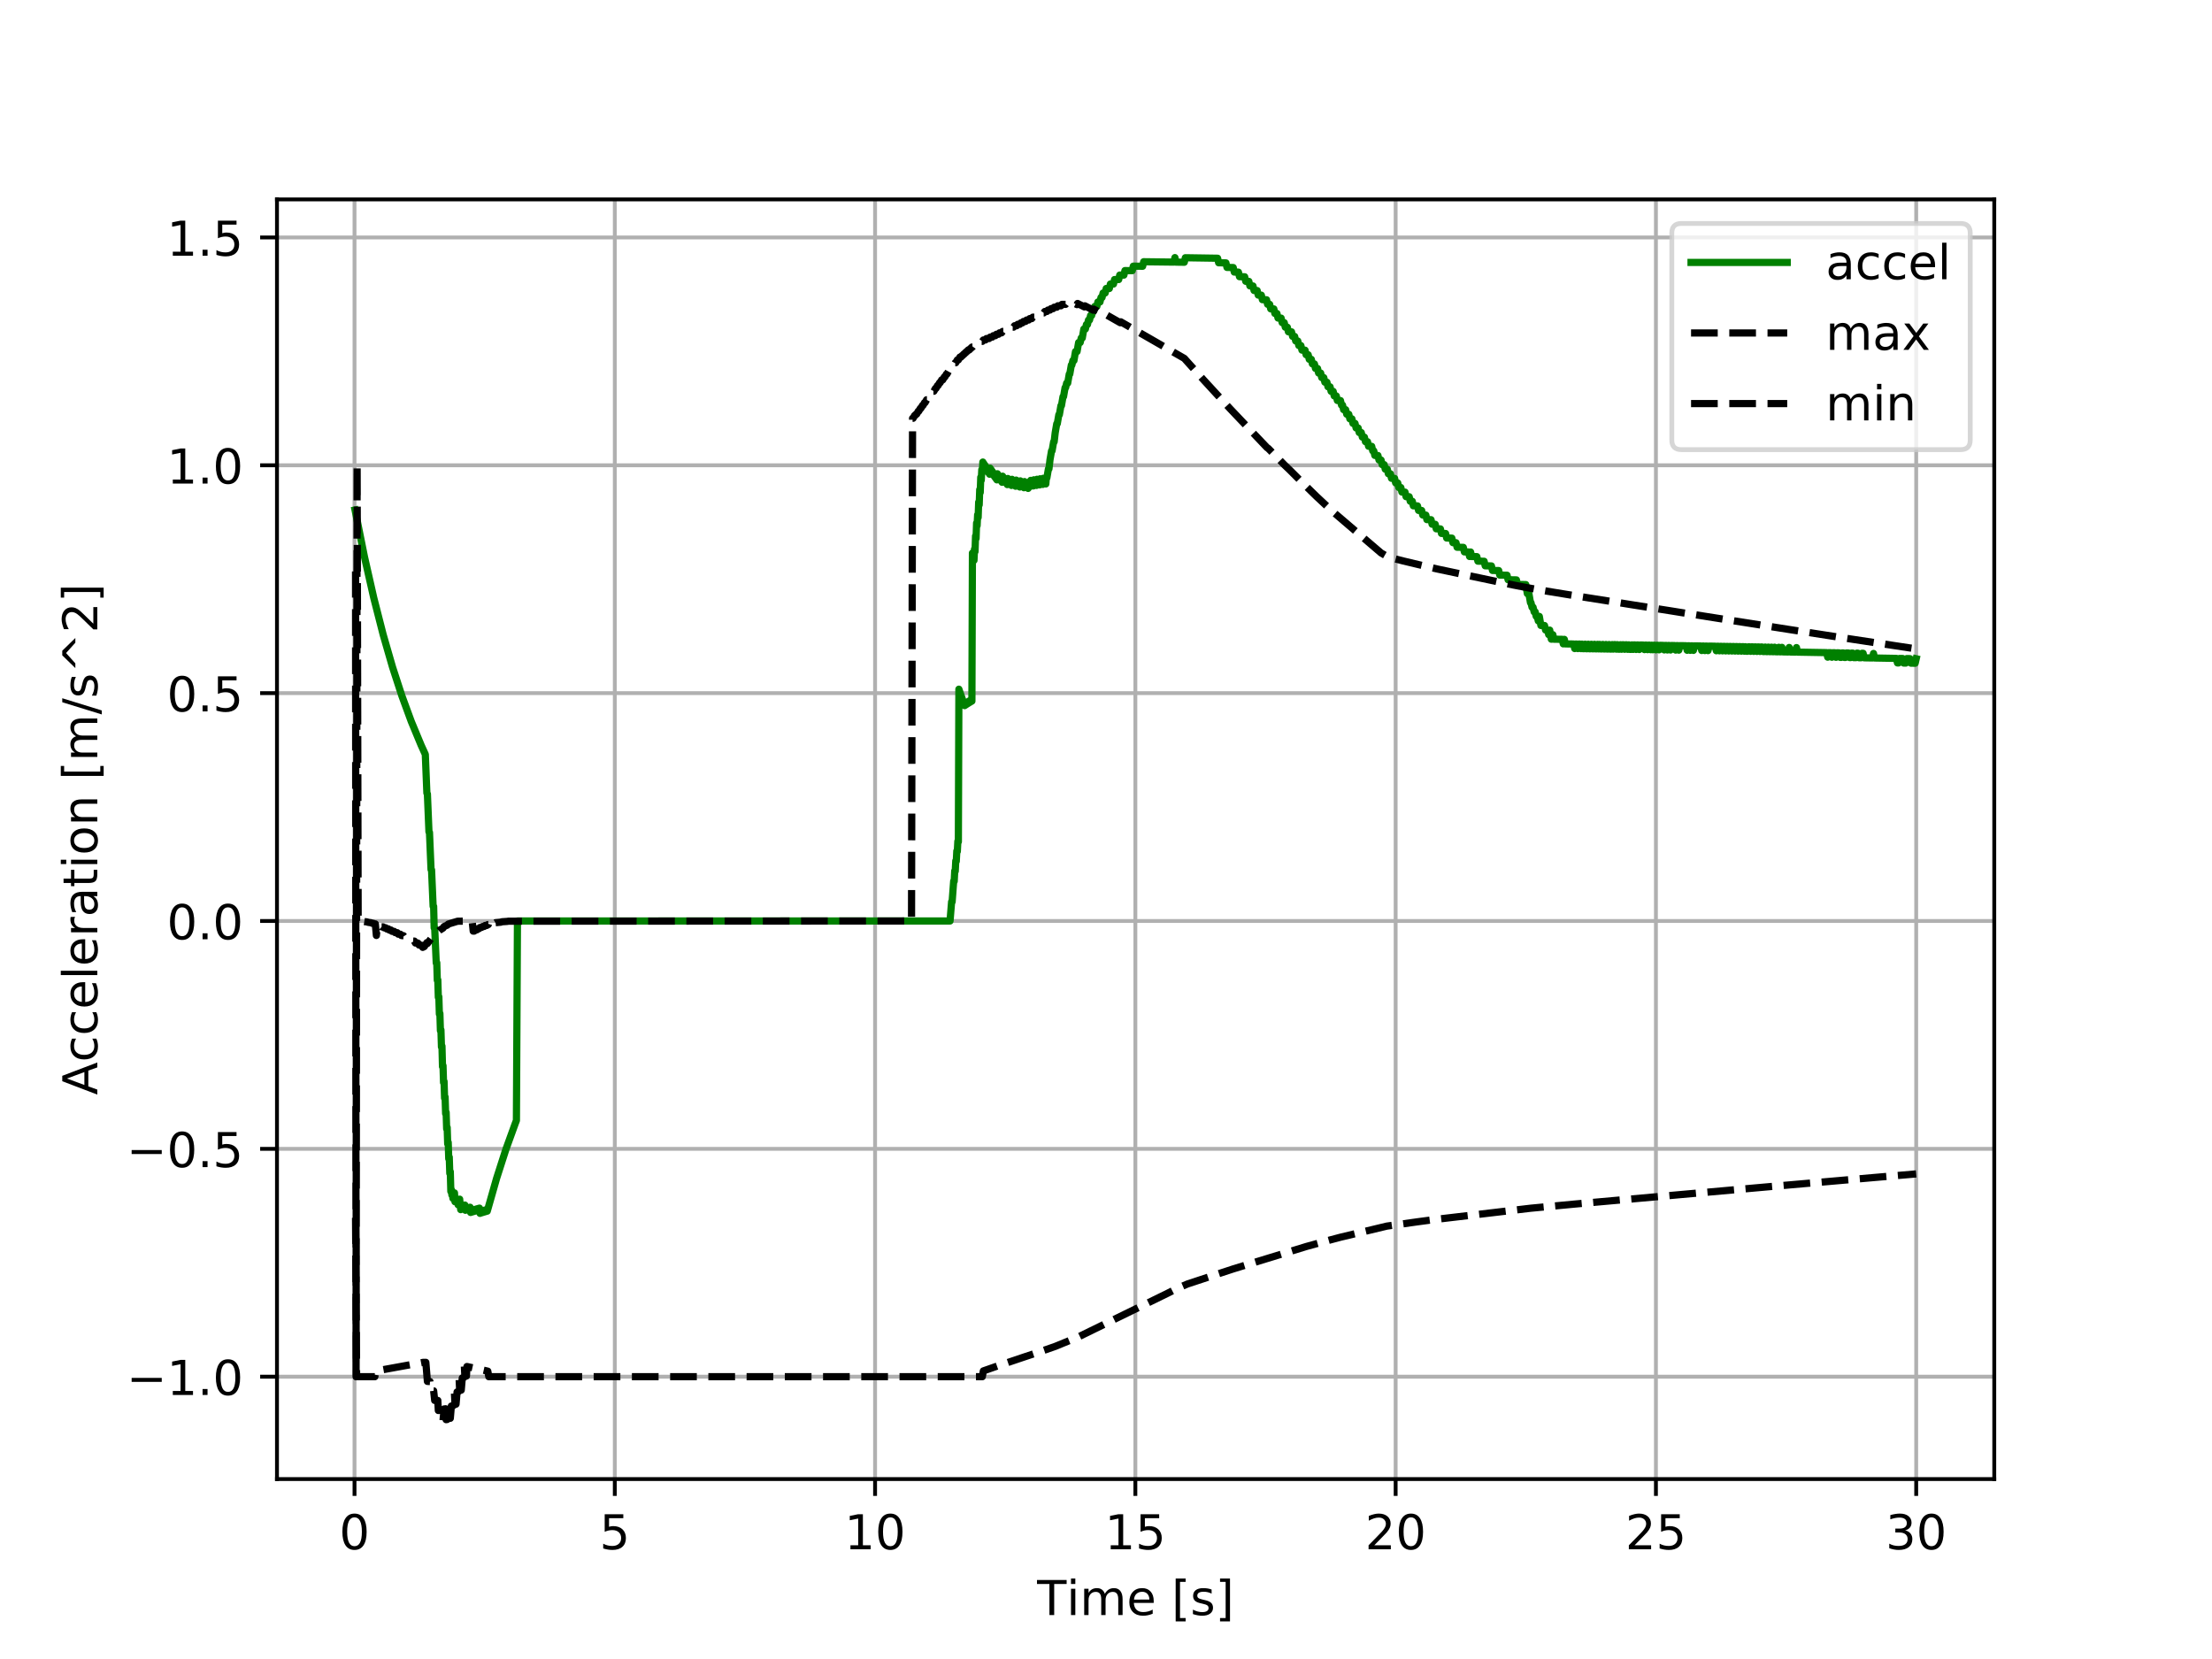 <?xml version="1.0" encoding="utf-8" standalone="no"?>
<!DOCTYPE svg PUBLIC "-//W3C//DTD SVG 1.1//EN"
  "http://www.w3.org/Graphics/SVG/1.1/DTD/svg11.dtd">
<!-- Created with matplotlib (http://matplotlib.org/) -->
<svg height="345pt" version="1.1" viewBox="0 0 460 345" width="460pt" xmlns="http://www.w3.org/2000/svg" xmlns:xlink="http://www.w3.org/1999/xlink">
 <defs>
  <style type="text/css">
*{stroke-linecap:butt;stroke-linejoin:round;}
  </style>
 </defs>
 <g id="figure_1">
  <g id="patch_1">
   <path d="M 0 345.6 
L 460.8 345.6 
L 460.8 0 
L 0 0 
z
" style="fill:#ffffff;"/>
  </g>
  <g id="axes_1">
   <g id="patch_2">
    <path d="M 57.6 307.584 
L 414.72 307.584 
L 414.72 41.472 
L 57.6 41.472 
z
" style="fill:#ffffff;"/>
   </g>
   <g id="matplotlib.axis_1">
    <g id="xtick_1">
     <g id="line2d_1">
      <path clip-path="url(#p83d8cc963c)" d="M 73.724 307.584 
L 73.724 41.472 
" style="fill:none;stroke:#b0b0b0;stroke-linecap:square;stroke-width:0.8;"/>
     </g>
     <g id="line2d_2">
      <defs>
       <path d="M 0 0 
L 0 3.5 
" id="m09e9897324" style="stroke:#000000;stroke-width:0.8;"/>
      </defs>
      <g>
       <use style="stroke:#000000;stroke-width:0.8;" x="73.724" xlink:href="#m09e9897324" y="307.584"/>
      </g>
     </g>
     <g id="text_1">
      <!-- 0 -->
      <defs>
       <path d="M 31.781 66.406 
Q 24.172 66.406 20.328 58.906 
Q 16.5 51.422 16.5 36.375 
Q 16.5 21.391 20.328 13.891 
Q 24.172 6.391 31.781 6.391 
Q 39.453 6.391 43.281 13.891 
Q 47.125 21.391 47.125 36.375 
Q 47.125 51.422 43.281 58.906 
Q 39.453 66.406 31.781 66.406 
z
M 31.781 74.219 
Q 44.047 74.219 50.516 64.516 
Q 56.984 54.828 56.984 36.375 
Q 56.984 17.969 50.516 8.266 
Q 44.047 -1.422 31.781 -1.422 
Q 19.531 -1.422 13.062 8.266 
Q 6.594 17.969 6.594 36.375 
Q 6.594 54.828 13.062 64.516 
Q 19.531 74.219 31.781 74.219 
z
" id="DejaVuSans-30"/>
      </defs>
      <g transform="translate(70.543 322.182)scale(0.1 -0.1)">
       <use xlink:href="#DejaVuSans-30"/>
      </g>
     </g>
    </g>
    <g id="xtick_2">
     <g id="line2d_3">
      <path clip-path="url(#p83d8cc963c)" d="M 127.852 307.584 
L 127.852 41.472 
" style="fill:none;stroke:#b0b0b0;stroke-linecap:square;stroke-width:0.8;"/>
     </g>
     <g id="line2d_4">
      <g>
       <use style="stroke:#000000;stroke-width:0.8;" x="127.852" xlink:href="#m09e9897324" y="307.584"/>
      </g>
     </g>
     <g id="text_2">
      <!-- 5 -->
      <defs>
       <path d="M 10.797 72.906 
L 49.516 72.906 
L 49.516 64.594 
L 19.828 64.594 
L 19.828 46.734 
Q 21.969 47.469 24.109 47.828 
Q 26.266 48.188 28.422 48.188 
Q 40.625 48.188 47.75 41.5 
Q 54.891 34.812 54.891 23.391 
Q 54.891 11.625 47.562 5.094 
Q 40.234 -1.422 26.906 -1.422 
Q 22.312 -1.422 17.547 -0.641 
Q 12.797 0.141 7.719 1.703 
L 7.719 11.625 
Q 12.109 9.234 16.797 8.062 
Q 21.484 6.891 26.703 6.891 
Q 35.156 6.891 40.078 11.328 
Q 45.016 15.766 45.016 23.391 
Q 45.016 31 40.078 35.438 
Q 35.156 39.891 26.703 39.891 
Q 22.75 39.891 18.812 39.016 
Q 14.891 38.141 10.797 36.281 
z
" id="DejaVuSans-35"/>
      </defs>
      <g transform="translate(124.67 322.182)scale(0.1 -0.1)">
       <use xlink:href="#DejaVuSans-35"/>
      </g>
     </g>
    </g>
    <g id="xtick_3">
     <g id="line2d_5">
      <path clip-path="url(#p83d8cc963c)" d="M 181.979 307.584 
L 181.979 41.472 
" style="fill:none;stroke:#b0b0b0;stroke-linecap:square;stroke-width:0.8;"/>
     </g>
     <g id="line2d_6">
      <g>
       <use style="stroke:#000000;stroke-width:0.8;" x="181.979" xlink:href="#m09e9897324" y="307.584"/>
      </g>
     </g>
     <g id="text_3">
      <!-- 10 -->
      <defs>
       <path d="M 12.406 8.297 
L 28.516 8.297 
L 28.516 63.922 
L 10.984 60.406 
L 10.984 69.391 
L 28.422 72.906 
L 38.281 72.906 
L 38.281 8.297 
L 54.391 8.297 
L 54.391 0 
L 12.406 0 
z
" id="DejaVuSans-31"/>
      </defs>
      <g transform="translate(175.616 322.182)scale(0.1 -0.1)">
       <use xlink:href="#DejaVuSans-31"/>
       <use x="63.623" xlink:href="#DejaVuSans-30"/>
      </g>
     </g>
    </g>
    <g id="xtick_4">
     <g id="line2d_7">
      <path clip-path="url(#p83d8cc963c)" d="M 236.106 307.584 
L 236.106 41.472 
" style="fill:none;stroke:#b0b0b0;stroke-linecap:square;stroke-width:0.8;"/>
     </g>
     <g id="line2d_8">
      <g>
       <use style="stroke:#000000;stroke-width:0.8;" x="236.106" xlink:href="#m09e9897324" y="307.584"/>
      </g>
     </g>
     <g id="text_4">
      <!-- 15 -->
      <g transform="translate(229.743 322.182)scale(0.1 -0.1)">
       <use xlink:href="#DejaVuSans-31"/>
       <use x="63.623" xlink:href="#DejaVuSans-35"/>
      </g>
     </g>
    </g>
    <g id="xtick_5">
     <g id="line2d_9">
      <path clip-path="url(#p83d8cc963c)" d="M 290.233 307.584 
L 290.233 41.472 
" style="fill:none;stroke:#b0b0b0;stroke-linecap:square;stroke-width:0.8;"/>
     </g>
     <g id="line2d_10">
      <g>
       <use style="stroke:#000000;stroke-width:0.8;" x="290.233" xlink:href="#m09e9897324" y="307.584"/>
      </g>
     </g>
     <g id="text_5">
      <!-- 20 -->
      <defs>
       <path d="M 19.188 8.297 
L 53.609 8.297 
L 53.609 0 
L 7.328 0 
L 7.328 8.297 
Q 12.938 14.109 22.625 23.891 
Q 32.328 33.688 34.812 36.531 
Q 39.547 41.844 41.422 45.531 
Q 43.312 49.219 43.312 52.781 
Q 43.312 58.594 39.234 62.25 
Q 35.156 65.922 28.609 65.922 
Q 23.969 65.922 18.812 64.312 
Q 13.672 62.703 7.812 59.422 
L 7.812 69.391 
Q 13.766 71.781 18.938 73 
Q 24.125 74.219 28.422 74.219 
Q 39.75 74.219 46.484 68.547 
Q 53.219 62.891 53.219 53.422 
Q 53.219 48.922 51.531 44.891 
Q 49.859 40.875 45.406 35.406 
Q 44.188 33.984 37.641 27.219 
Q 31.109 20.453 19.188 8.297 
z
" id="DejaVuSans-32"/>
      </defs>
      <g transform="translate(283.871 322.182)scale(0.1 -0.1)">
       <use xlink:href="#DejaVuSans-32"/>
       <use x="63.623" xlink:href="#DejaVuSans-30"/>
      </g>
     </g>
    </g>
    <g id="xtick_6">
     <g id="line2d_11">
      <path clip-path="url(#p83d8cc963c)" d="M 344.36 307.584 
L 344.36 41.472 
" style="fill:none;stroke:#b0b0b0;stroke-linecap:square;stroke-width:0.8;"/>
     </g>
     <g id="line2d_12">
      <g>
       <use style="stroke:#000000;stroke-width:0.8;" x="344.36" xlink:href="#m09e9897324" y="307.584"/>
      </g>
     </g>
     <g id="text_6">
      <!-- 25 -->
      <g transform="translate(337.998 322.182)scale(0.1 -0.1)">
       <use xlink:href="#DejaVuSans-32"/>
       <use x="63.623" xlink:href="#DejaVuSans-35"/>
      </g>
     </g>
    </g>
    <g id="xtick_7">
     <g id="line2d_13">
      <path clip-path="url(#p83d8cc963c)" d="M 398.487 307.584 
L 398.487 41.472 
" style="fill:none;stroke:#b0b0b0;stroke-linecap:square;stroke-width:0.8;"/>
     </g>
     <g id="line2d_14">
      <g>
       <use style="stroke:#000000;stroke-width:0.8;" x="398.487" xlink:href="#m09e9897324" y="307.584"/>
      </g>
     </g>
     <g id="text_7">
      <!-- 30 -->
      <defs>
       <path d="M 40.578 39.312 
Q 47.656 37.797 51.625 33 
Q 55.609 28.219 55.609 21.188 
Q 55.609 10.406 48.188 4.484 
Q 40.766 -1.422 27.094 -1.422 
Q 22.516 -1.422 17.656 -0.516 
Q 12.797 0.391 7.625 2.203 
L 7.625 11.719 
Q 11.719 9.328 16.594 8.109 
Q 21.484 6.891 26.812 6.891 
Q 36.078 6.891 40.938 10.547 
Q 45.797 14.203 45.797 21.188 
Q 45.797 27.641 41.281 31.266 
Q 36.766 34.906 28.719 34.906 
L 20.219 34.906 
L 20.219 43.016 
L 29.109 43.016 
Q 36.375 43.016 40.234 45.922 
Q 44.094 48.828 44.094 54.297 
Q 44.094 59.906 40.109 62.906 
Q 36.141 65.922 28.719 65.922 
Q 24.656 65.922 20.016 65.031 
Q 15.375 64.156 9.812 62.312 
L 9.812 71.094 
Q 15.438 72.656 20.344 73.438 
Q 25.25 74.219 29.594 74.219 
Q 40.828 74.219 47.359 69.109 
Q 53.906 64.016 53.906 55.328 
Q 53.906 49.266 50.438 45.094 
Q 46.969 40.922 40.578 39.312 
z
" id="DejaVuSans-33"/>
      </defs>
      <g transform="translate(392.125 322.182)scale(0.1 -0.1)">
       <use xlink:href="#DejaVuSans-33"/>
       <use x="63.623" xlink:href="#DejaVuSans-30"/>
      </g>
     </g>
    </g>
    <g id="text_8">
     <!-- Time [s] -->
     <defs>
      <path d="M -0.297 72.906 
L 61.375 72.906 
L 61.375 64.594 
L 35.5 64.594 
L 35.5 0 
L 25.594 0 
L 25.594 64.594 
L -0.297 64.594 
z
" id="DejaVuSans-54"/>
      <path d="M 9.422 54.688 
L 18.406 54.688 
L 18.406 0 
L 9.422 0 
z
M 9.422 75.984 
L 18.406 75.984 
L 18.406 64.594 
L 9.422 64.594 
z
" id="DejaVuSans-69"/>
      <path d="M 52 44.188 
Q 55.375 50.25 60.062 53.125 
Q 64.75 56 71.094 56 
Q 79.641 56 84.281 50.016 
Q 88.922 44.047 88.922 33.016 
L 88.922 0 
L 79.891 0 
L 79.891 32.719 
Q 79.891 40.578 77.094 44.375 
Q 74.312 48.188 68.609 48.188 
Q 61.625 48.188 57.562 43.547 
Q 53.516 38.922 53.516 30.906 
L 53.516 0 
L 44.484 0 
L 44.484 32.719 
Q 44.484 40.625 41.703 44.406 
Q 38.922 48.188 33.109 48.188 
Q 26.219 48.188 22.156 43.531 
Q 18.109 38.875 18.109 30.906 
L 18.109 0 
L 9.078 0 
L 9.078 54.688 
L 18.109 54.688 
L 18.109 46.188 
Q 21.188 51.219 25.484 53.609 
Q 29.781 56 35.688 56 
Q 41.656 56 45.828 52.969 
Q 50 49.953 52 44.188 
z
" id="DejaVuSans-6d"/>
      <path d="M 56.203 29.594 
L 56.203 25.203 
L 14.891 25.203 
Q 15.484 15.922 20.484 11.062 
Q 25.484 6.203 34.422 6.203 
Q 39.594 6.203 44.453 7.469 
Q 49.312 8.734 54.109 11.281 
L 54.109 2.781 
Q 49.266 0.734 44.188 -0.344 
Q 39.109 -1.422 33.891 -1.422 
Q 20.797 -1.422 13.156 6.188 
Q 5.516 13.812 5.516 26.812 
Q 5.516 40.234 12.766 48.109 
Q 20.016 56 32.328 56 
Q 43.359 56 49.781 48.891 
Q 56.203 41.797 56.203 29.594 
z
M 47.219 32.234 
Q 47.125 39.594 43.094 43.984 
Q 39.062 48.391 32.422 48.391 
Q 24.906 48.391 20.391 44.141 
Q 15.875 39.891 15.188 32.172 
z
" id="DejaVuSans-65"/>
      <path id="DejaVuSans-20"/>
      <path d="M 8.594 75.984 
L 29.297 75.984 
L 29.297 69 
L 17.578 69 
L 17.578 -6.203 
L 29.297 -6.203 
L 29.297 -13.188 
L 8.594 -13.188 
z
" id="DejaVuSans-5b"/>
      <path d="M 44.281 53.078 
L 44.281 44.578 
Q 40.484 46.531 36.375 47.5 
Q 32.281 48.484 27.875 48.484 
Q 21.188 48.484 17.844 46.438 
Q 14.5 44.391 14.5 40.281 
Q 14.5 37.156 16.891 35.375 
Q 19.281 33.594 26.516 31.984 
L 29.594 31.297 
Q 39.156 29.25 43.188 25.516 
Q 47.219 21.781 47.219 15.094 
Q 47.219 7.469 41.188 3.016 
Q 35.156 -1.422 24.609 -1.422 
Q 20.219 -1.422 15.453 -0.562 
Q 10.688 0.297 5.422 2 
L 5.422 11.281 
Q 10.406 8.688 15.234 7.391 
Q 20.062 6.109 24.812 6.109 
Q 31.156 6.109 34.562 8.281 
Q 37.984 10.453 37.984 14.406 
Q 37.984 18.062 35.516 20.016 
Q 33.062 21.969 24.703 23.781 
L 21.578 24.516 
Q 13.234 26.266 9.516 29.906 
Q 5.812 33.547 5.812 39.891 
Q 5.812 47.609 11.281 51.797 
Q 16.75 56 26.812 56 
Q 31.781 56 36.172 55.266 
Q 40.578 54.547 44.281 53.078 
z
" id="DejaVuSans-73"/>
      <path d="M 30.422 75.984 
L 30.422 -13.188 
L 9.719 -13.188 
L 9.719 -6.203 
L 21.391 -6.203 
L 21.391 69 
L 9.719 69 
L 9.719 75.984 
z
" id="DejaVuSans-5d"/>
     </defs>
     <g transform="translate(215.677 335.861)scale(0.1 -0.1)">
      <use xlink:href="#DejaVuSans-54"/>
      <use x="61.037" xlink:href="#DejaVuSans-69"/>
      <use x="88.82" xlink:href="#DejaVuSans-6d"/>
      <use x="186.232" xlink:href="#DejaVuSans-65"/>
      <use x="247.756" xlink:href="#DejaVuSans-20"/>
      <use x="279.543" xlink:href="#DejaVuSans-5b"/>
      <use x="318.557" xlink:href="#DejaVuSans-73"/>
      <use x="370.656" xlink:href="#DejaVuSans-5d"/>
     </g>
    </g>
   </g>
   <g id="matplotlib.axis_2">
    <g id="ytick_1">
     <g id="line2d_15">
      <path clip-path="url(#p83d8cc963c)" d="M 57.6 286.293 
L 414.72 286.293 
" style="fill:none;stroke:#b0b0b0;stroke-linecap:square;stroke-width:0.8;"/>
     </g>
     <g id="line2d_16">
      <defs>
       <path d="M 0 0 
L -3.5 0 
" id="mbec4d57af4" style="stroke:#000000;stroke-width:0.8;"/>
      </defs>
      <g>
       <use style="stroke:#000000;stroke-width:0.8;" x="57.6" xlink:href="#mbec4d57af4" y="286.293"/>
      </g>
     </g>
     <g id="text_9">
      <!-- −1.0 -->
      <defs>
       <path d="M 10.594 35.5 
L 73.188 35.5 
L 73.188 27.203 
L 10.594 27.203 
z
" id="DejaVuSans-2212"/>
       <path d="M 10.688 12.406 
L 21 12.406 
L 21 0 
L 10.688 0 
z
" id="DejaVuSans-2e"/>
      </defs>
      <g transform="translate(26.317 290.092)scale(0.1 -0.1)">
       <use xlink:href="#DejaVuSans-2212"/>
       <use x="83.789" xlink:href="#DejaVuSans-31"/>
       <use x="147.412" xlink:href="#DejaVuSans-2e"/>
       <use x="179.199" xlink:href="#DejaVuSans-30"/>
      </g>
     </g>
    </g>
    <g id="ytick_2">
     <g id="line2d_17">
      <path clip-path="url(#p83d8cc963c)" d="M 57.6 238.91 
L 414.72 238.91 
" style="fill:none;stroke:#b0b0b0;stroke-linecap:square;stroke-width:0.8;"/>
     </g>
     <g id="line2d_18">
      <g>
       <use style="stroke:#000000;stroke-width:0.8;" x="57.6" xlink:href="#mbec4d57af4" y="238.91"/>
      </g>
     </g>
     <g id="text_10">
      <!-- −0.5 -->
      <g transform="translate(26.317 242.709)scale(0.1 -0.1)">
       <use xlink:href="#DejaVuSans-2212"/>
       <use x="83.789" xlink:href="#DejaVuSans-30"/>
       <use x="147.412" xlink:href="#DejaVuSans-2e"/>
       <use x="179.199" xlink:href="#DejaVuSans-35"/>
      </g>
     </g>
    </g>
    <g id="ytick_3">
     <g id="line2d_19">
      <path clip-path="url(#p83d8cc963c)" d="M 57.6 191.526 
L 414.72 191.526 
" style="fill:none;stroke:#b0b0b0;stroke-linecap:square;stroke-width:0.8;"/>
     </g>
     <g id="line2d_20">
      <g>
       <use style="stroke:#000000;stroke-width:0.8;" x="57.6" xlink:href="#mbec4d57af4" y="191.526"/>
      </g>
     </g>
     <g id="text_11">
      <!-- 0.0 -->
      <g transform="translate(34.697 195.326)scale(0.1 -0.1)">
       <use xlink:href="#DejaVuSans-30"/>
       <use x="63.623" xlink:href="#DejaVuSans-2e"/>
       <use x="95.41" xlink:href="#DejaVuSans-30"/>
      </g>
     </g>
    </g>
    <g id="ytick_4">
     <g id="line2d_21">
      <path clip-path="url(#p83d8cc963c)" d="M 57.6 144.143 
L 414.72 144.143 
" style="fill:none;stroke:#b0b0b0;stroke-linecap:square;stroke-width:0.8;"/>
     </g>
     <g id="line2d_22">
      <g>
       <use style="stroke:#000000;stroke-width:0.8;" x="57.6" xlink:href="#mbec4d57af4" y="144.143"/>
      </g>
     </g>
     <g id="text_12">
      <!-- 0.5 -->
      <g transform="translate(34.697 147.942)scale(0.1 -0.1)">
       <use xlink:href="#DejaVuSans-30"/>
       <use x="63.623" xlink:href="#DejaVuSans-2e"/>
       <use x="95.41" xlink:href="#DejaVuSans-35"/>
      </g>
     </g>
    </g>
    <g id="ytick_5">
     <g id="line2d_23">
      <path clip-path="url(#p83d8cc963c)" d="M 57.6 96.76 
L 414.72 96.76 
" style="fill:none;stroke:#b0b0b0;stroke-linecap:square;stroke-width:0.8;"/>
     </g>
     <g id="line2d_24">
      <g>
       <use style="stroke:#000000;stroke-width:0.8;" x="57.6" xlink:href="#mbec4d57af4" y="96.76"/>
      </g>
     </g>
     <g id="text_13">
      <!-- 1.0 -->
      <g transform="translate(34.697 100.559)scale(0.1 -0.1)">
       <use xlink:href="#DejaVuSans-31"/>
       <use x="63.623" xlink:href="#DejaVuSans-2e"/>
       <use x="95.41" xlink:href="#DejaVuSans-30"/>
      </g>
     </g>
    </g>
    <g id="ytick_6">
     <g id="line2d_25">
      <path clip-path="url(#p83d8cc963c)" d="M 57.6 49.377 
L 414.72 49.377 
" style="fill:none;stroke:#b0b0b0;stroke-linecap:square;stroke-width:0.8;"/>
     </g>
     <g id="line2d_26">
      <g>
       <use style="stroke:#000000;stroke-width:0.8;" x="57.6" xlink:href="#mbec4d57af4" y="49.377"/>
      </g>
     </g>
     <g id="text_14">
      <!-- 1.5 -->
      <g transform="translate(34.697 53.176)scale(0.1 -0.1)">
       <use xlink:href="#DejaVuSans-31"/>
       <use x="63.623" xlink:href="#DejaVuSans-2e"/>
       <use x="95.41" xlink:href="#DejaVuSans-35"/>
      </g>
     </g>
    </g>
    <g id="text_15">
     <!-- Acceleration [m/s^2] -->
     <defs>
      <path d="M 34.188 63.188 
L 20.797 26.906 
L 47.609 26.906 
z
M 28.609 72.906 
L 39.797 72.906 
L 67.578 0 
L 57.328 0 
L 50.688 18.703 
L 17.828 18.703 
L 11.188 0 
L 0.781 0 
z
" id="DejaVuSans-41"/>
      <path d="M 48.781 52.594 
L 48.781 44.188 
Q 44.969 46.297 41.141 47.344 
Q 37.312 48.391 33.406 48.391 
Q 24.656 48.391 19.812 42.844 
Q 14.984 37.312 14.984 27.297 
Q 14.984 17.281 19.812 11.734 
Q 24.656 6.203 33.406 6.203 
Q 37.312 6.203 41.141 7.25 
Q 44.969 8.297 48.781 10.406 
L 48.781 2.094 
Q 45.016 0.344 40.984 -0.531 
Q 36.969 -1.422 32.422 -1.422 
Q 20.062 -1.422 12.781 6.344 
Q 5.516 14.109 5.516 27.297 
Q 5.516 40.672 12.859 48.328 
Q 20.219 56 33.016 56 
Q 37.156 56 41.109 55.141 
Q 45.062 54.297 48.781 52.594 
z
" id="DejaVuSans-63"/>
      <path d="M 9.422 75.984 
L 18.406 75.984 
L 18.406 0 
L 9.422 0 
z
" id="DejaVuSans-6c"/>
      <path d="M 41.109 46.297 
Q 39.594 47.172 37.812 47.578 
Q 36.031 48 33.891 48 
Q 26.266 48 22.188 43.047 
Q 18.109 38.094 18.109 28.812 
L 18.109 0 
L 9.078 0 
L 9.078 54.688 
L 18.109 54.688 
L 18.109 46.188 
Q 20.953 51.172 25.484 53.578 
Q 30.031 56 36.531 56 
Q 37.453 56 38.578 55.875 
Q 39.703 55.766 41.062 55.516 
z
" id="DejaVuSans-72"/>
      <path d="M 34.281 27.484 
Q 23.391 27.484 19.188 25 
Q 14.984 22.516 14.984 16.5 
Q 14.984 11.719 18.141 8.906 
Q 21.297 6.109 26.703 6.109 
Q 34.188 6.109 38.703 11.406 
Q 43.219 16.703 43.219 25.484 
L 43.219 27.484 
z
M 52.203 31.203 
L 52.203 0 
L 43.219 0 
L 43.219 8.297 
Q 40.141 3.328 35.547 0.953 
Q 30.953 -1.422 24.312 -1.422 
Q 15.922 -1.422 10.953 3.297 
Q 6 8.016 6 15.922 
Q 6 25.141 12.172 29.828 
Q 18.359 34.516 30.609 34.516 
L 43.219 34.516 
L 43.219 35.406 
Q 43.219 41.609 39.141 45 
Q 35.062 48.391 27.688 48.391 
Q 23 48.391 18.547 47.266 
Q 14.109 46.141 10.016 43.891 
L 10.016 52.203 
Q 14.938 54.109 19.578 55.047 
Q 24.219 56 28.609 56 
Q 40.484 56 46.344 49.844 
Q 52.203 43.703 52.203 31.203 
z
" id="DejaVuSans-61"/>
      <path d="M 18.312 70.219 
L 18.312 54.688 
L 36.812 54.688 
L 36.812 47.703 
L 18.312 47.703 
L 18.312 18.016 
Q 18.312 11.328 20.141 9.422 
Q 21.969 7.516 27.594 7.516 
L 36.812 7.516 
L 36.812 0 
L 27.594 0 
Q 17.188 0 13.234 3.875 
Q 9.281 7.766 9.281 18.016 
L 9.281 47.703 
L 2.688 47.703 
L 2.688 54.688 
L 9.281 54.688 
L 9.281 70.219 
z
" id="DejaVuSans-74"/>
      <path d="M 30.609 48.391 
Q 23.391 48.391 19.188 42.75 
Q 14.984 37.109 14.984 27.297 
Q 14.984 17.484 19.156 11.844 
Q 23.344 6.203 30.609 6.203 
Q 37.797 6.203 41.984 11.859 
Q 46.188 17.531 46.188 27.297 
Q 46.188 37.016 41.984 42.703 
Q 37.797 48.391 30.609 48.391 
z
M 30.609 56 
Q 42.328 56 49.016 48.375 
Q 55.719 40.766 55.719 27.297 
Q 55.719 13.875 49.016 6.219 
Q 42.328 -1.422 30.609 -1.422 
Q 18.844 -1.422 12.172 6.219 
Q 5.516 13.875 5.516 27.297 
Q 5.516 40.766 12.172 48.375 
Q 18.844 56 30.609 56 
z
" id="DejaVuSans-6f"/>
      <path d="M 54.891 33.016 
L 54.891 0 
L 45.906 0 
L 45.906 32.719 
Q 45.906 40.484 42.875 44.328 
Q 39.844 48.188 33.797 48.188 
Q 26.516 48.188 22.312 43.547 
Q 18.109 38.922 18.109 30.906 
L 18.109 0 
L 9.078 0 
L 9.078 54.688 
L 18.109 54.688 
L 18.109 46.188 
Q 21.344 51.125 25.703 53.562 
Q 30.078 56 35.797 56 
Q 45.219 56 50.047 50.172 
Q 54.891 44.344 54.891 33.016 
z
" id="DejaVuSans-6e"/>
      <path d="M 25.391 72.906 
L 33.688 72.906 
L 8.297 -9.281 
L 0 -9.281 
z
" id="DejaVuSans-2f"/>
      <path d="M 46.688 72.906 
L 73.188 45.703 
L 63.375 45.703 
L 41.891 64.984 
L 20.406 45.703 
L 10.594 45.703 
L 37.109 72.906 
z
" id="DejaVuSans-5e"/>
     </defs>
     <g transform="translate(20.238 227.706)rotate(-90)scale(0.1 -0.1)">
      <use xlink:href="#DejaVuSans-41"/>
      <use x="68.393" xlink:href="#DejaVuSans-63"/>
      <use x="123.373" xlink:href="#DejaVuSans-63"/>
      <use x="178.354" xlink:href="#DejaVuSans-65"/>
      <use x="239.877" xlink:href="#DejaVuSans-6c"/>
      <use x="267.66" xlink:href="#DejaVuSans-65"/>
      <use x="329.184" xlink:href="#DejaVuSans-72"/>
      <use x="370.297" xlink:href="#DejaVuSans-61"/>
      <use x="431.576" xlink:href="#DejaVuSans-74"/>
      <use x="470.785" xlink:href="#DejaVuSans-69"/>
      <use x="498.568" xlink:href="#DejaVuSans-6f"/>
      <use x="559.75" xlink:href="#DejaVuSans-6e"/>
      <use x="623.129" xlink:href="#DejaVuSans-20"/>
      <use x="654.916" xlink:href="#DejaVuSans-5b"/>
      <use x="693.93" xlink:href="#DejaVuSans-6d"/>
      <use x="791.342" xlink:href="#DejaVuSans-2f"/>
      <use x="825.033" xlink:href="#DejaVuSans-73"/>
      <use x="877.133" xlink:href="#DejaVuSans-5e"/>
      <use x="960.922" xlink:href="#DejaVuSans-32"/>
      <use x="1024.545" xlink:href="#DejaVuSans-5d"/>
     </g>
    </g>
   </g>
   <g id="line2d_27">
    <path clip-path="url(#p83d8cc963c)" d="M 73.833 106.056 
L 75.781 115.752 
L 77.73 124.348 
L 79.678 131.969 
L 81.627 138.726 
L 83.576 144.717 
L 85.524 150.028 
L 87.581 154.981 
L 88.447 156.886 
L 88.772 164.929 
L 88.88 165.106 
L 89.205 172.986 
L 89.313 173.109 
L 89.638 180.83 
L 89.746 180.901 
L 90.071 188.467 
L 90.179 188.487 
L 90.287 192.949 
L 90.396 192.94 
L 90.72 200.266 
L 90.829 200.208 
L 90.937 203.852 
L 91.045 203.77 
L 91.153 207.39 
L 91.262 207.284 
L 91.37 210.881 
L 91.478 210.752 
L 91.586 214.325 
L 91.695 214.173 
L 91.803 217.724 
L 91.911 217.549 
L 92.019 221.818 
L 92.128 221.616 
L 92.236 225.117 
L 92.344 224.893 
L 92.452 228.373 
L 92.561 228.127 
L 92.669 231.585 
L 92.777 231.317 
L 92.885 234.754 
L 92.994 234.466 
L 93.102 237.881 
L 93.21 237.572 
L 93.318 240.967 
L 93.427 240.637 
L 93.535 244.011 
L 93.643 243.661 
L 93.752 247.756 
L 93.86 247.381 
L 93.968 248.489 
L 94.076 248.109 
L 94.185 249.213 
L 94.509 248.067 
L 94.618 249.911 
L 94.726 249.521 
L 94.834 249.875 
L 94.942 249.486 
L 95.051 249.84 
L 95.159 249.451 
L 95.267 250.545 
L 95.592 249.373 
L 95.808 251.55 
L 96.025 250.753 
L 96.133 251.098 
L 96.241 250.701 
L 96.35 251.047 
L 96.458 250.65 
L 96.566 250.996 
L 96.674 250.599 
L 96.783 251.686 
L 96.891 251.285 
L 96.999 251.627 
L 97.107 251.226 
L 97.216 251.568 
L 97.324 251.168 
L 97.432 251.511 
L 97.54 251.111 
L 97.649 251.454 
L 97.757 251.054 
L 97.865 252.138 
L 97.973 251.734 
L 98.082 252.073 
L 98.19 251.669 
L 98.298 252.009 
L 98.406 251.605 
L 98.515 251.945 
L 98.623 251.542 
L 98.731 251.882 
L 98.839 251.48 
L 98.948 251.821 
L 99.056 251.419 
L 99.164 251.76 
L 99.272 251.358 
L 99.381 251.699 
L 99.489 251.298 
L 99.597 251.64 
L 99.705 251.239 
L 99.814 252.322 
L 99.922 251.916 
L 100.03 252.254 
L 100.139 251.849 
L 100.247 252.187 
L 100.355 251.783 
L 100.463 252.122 
L 100.572 251.718 
L 100.68 252.057 
L 100.788 251.653 
L 100.896 251.992 
L 101.005 251.589 
L 101.113 251.929 
L 101.221 251.526 
L 101.329 251.867 
L 103.278 245.021 
L 105.226 238.953 
L 107.175 233.573 
L 107.392 233.014 
L 107.608 191.526 
L 197.567 191.526 
L 197.892 187.52 
L 198 187.547 
L 198.325 183.213 
L 198.433 183.269 
L 198.542 181.103 
L 198.65 181.172 
L 198.758 179.02 
L 198.866 179.104 
L 198.975 176.965 
L 199.083 177.062 
L 199.191 174.938 
L 199.299 175.048 
L 199.408 143.323 
L 199.516 143.644 
L 200.598 146.742 
L 200.707 146.3 
L 200.815 146.602 
L 200.923 146.161 
L 201.031 146.463 
L 201.14 146.024 
L 201.248 146.327 
L 201.356 145.888 
L 201.465 146.192 
L 201.573 145.754 
L 201.681 146.059 
L 201.789 145.622 
L 201.898 145.928 
L 202.006 145.492 
L 202.114 145.799 
L 202.222 115.008 
L 202.331 115.518 
L 202.547 116.528 
L 202.655 114.186 
L 202.764 114.701 
L 202.872 111.456 
L 202.98 111.99 
L 203.088 108.763 
L 203.197 109.315 
L 203.305 107.046 
L 203.413 107.609 
L 203.521 104.411 
L 203.63 104.992 
L 203.738 101.812 
L 203.846 102.41 
L 203.954 99.247 
L 204.063 99.862 
L 204.171 97.656 
L 204.279 98.282 
L 204.387 96.086 
L 204.496 96.722 
L 204.604 96.415 
L 204.712 97.049 
L 204.82 96.74 
L 204.929 97.372 
L 205.037 97.06 
L 205.145 97.69 
L 205.253 97.376 
L 205.362 98.004 
L 205.47 97.688 
L 205.578 98.314 
L 205.686 97.996 
L 205.795 98.62 
L 205.903 97.361 
L 206.011 97.989 
L 206.119 97.673 
L 206.228 98.299 
L 206.336 97.981 
L 206.444 98.605 
L 206.552 98.285 
L 206.661 98.907 
L 206.769 98.585 
L 206.877 99.205 
L 206.985 98.881 
L 207.094 99.499 
L 207.202 99.174 
L 207.31 99.789 
L 207.418 98.522 
L 207.527 99.143 
L 207.635 98.819 
L 207.743 99.438 
L 207.852 99.112 
L 207.96 99.729 
L 208.068 99.401 
L 208.176 100.016 
L 208.285 99.687 
L 208.393 100.299 
L 208.501 99.029 
L 208.609 99.646 
L 208.718 99.319 
L 208.826 99.934 
L 208.934 99.605 
L 209.042 100.218 
L 209.151 99.888 
L 209.259 100.499 
L 209.367 100.167 
L 209.475 100.776 
L 209.584 99.503 
L 209.692 100.116 
L 209.8 99.787 
L 209.908 100.398 
L 210.017 100.067 
L 210.125 100.677 
L 210.233 100.343 
L 210.341 100.951 
L 210.45 99.677 
L 210.558 100.289 
L 210.666 99.958 
L 210.774 100.569 
L 210.883 100.236 
L 210.991 100.845 
L 211.099 100.511 
L 211.207 101.118 
L 211.316 99.842 
L 211.424 100.453 
L 211.532 100.121 
L 211.64 100.731 
L 211.749 100.397 
L 211.857 101.005 
L 211.965 100.669 
L 212.073 101.275 
L 212.182 99.999 
L 212.29 100.609 
L 212.398 100.276 
L 212.506 100.885 
L 212.615 100.55 
L 212.723 101.157 
L 212.831 100.82 
L 212.939 101.425 
L 213.048 100.147 
L 213.156 100.757 
L 213.264 100.423 
L 213.372 101.03 
L 213.481 100.695 
L 213.589 101.3 
L 213.697 100.963 
L 213.805 101.567 
L 213.914 100.288 
L 214.022 100.897 
L 214.13 100.562 
L 214.239 101.169 
L 214.347 99.893 
L 214.455 100.504 
L 214.563 100.172 
L 214.672 100.781 
L 214.78 100.447 
L 214.888 101.054 
L 214.996 99.779 
L 215.105 100.391 
L 215.213 100.06 
L 215.321 100.67 
L 215.429 100.336 
L 215.538 100.945 
L 215.646 99.67 
L 215.754 100.283 
L 215.862 99.952 
L 215.971 100.563 
L 216.079 100.23 
L 216.187 100.839 
L 216.295 99.565 
L 216.404 100.179 
L 216.512 99.849 
L 216.62 100.46 
L 216.728 100.128 
L 216.837 100.738 
L 216.945 99.465 
L 217.053 100.079 
L 217.161 99.75 
L 217.27 100.362 
L 217.378 100.031 
L 217.486 100.641 
L 217.594 99.369 
L 217.703 99.381 
L 218.027 97.503 
L 218.136 97.504 
L 218.352 95.626 
L 218.677 93.748 
L 218.785 93.749 
L 219.11 91.871 
L 219.218 91.871 
L 219.435 89.994 
L 219.759 88.116 
L 219.868 88.117 
L 220.192 86.239 
L 220.301 86.24 
L 220.626 84.362 
L 220.734 84.363 
L 221.059 82.486 
L 221.167 82.486 
L 221.492 80.609 
L 221.6 80.609 
L 221.816 79.671 
L 222.033 79.672 
L 222.358 77.795 
L 222.466 77.795 
L 222.791 75.918 
L 222.899 75.919 
L 223.115 74.98 
L 223.332 74.982 
L 223.657 73.105 
L 223.981 73.106 
L 224.306 71.229 
L 224.631 71.231 
L 224.847 70.293 
L 225.064 70.294 
L 225.389 68.418 
L 225.713 68.419 
L 225.93 67.481 
L 226.146 67.483 
L 226.363 66.545 
L 226.579 66.546 
L 226.796 65.608 
L 227.013 65.61 
L 227.229 64.672 
L 227.446 64.673 
L 227.662 63.735 
L 228.095 63.738 
L 228.312 62.8 
L 228.745 62.803 
L 228.961 61.866 
L 229.178 61.867 
L 229.394 60.93 
L 229.827 60.933 
L 230.044 59.995 
L 230.693 60 
L 230.91 59.063 
L 231.559 59.068 
L 231.776 58.13 
L 232.642 58.138 
L 232.858 57.2 
L 233.724 57.208 
L 233.941 56.271 
L 235.456 56.285 
L 235.673 55.348 
L 237.621 55.368 
L 237.838 54.431 
L 244.117 54.506 
L 244.333 53.569 
L 244.55 54.512 
L 246.282 54.535 
L 246.498 53.599 
L 253.21 53.701 
L 253.427 54.644 
L 254.942 54.669 
L 255.159 55.612 
L 256.458 55.634 
L 256.674 56.577 
L 257.54 56.593 
L 257.757 57.536 
L 258.839 57.555 
L 259.056 58.498 
L 259.705 58.51 
L 259.922 59.453 
L 260.571 59.465 
L 260.788 60.408 
L 261.437 60.42 
L 261.654 61.363 
L 262.303 61.375 
L 262.52 62.319 
L 263.386 62.335 
L 263.602 63.278 
L 264.035 63.286 
L 264.252 64.23 
L 264.902 64.242 
L 265.118 65.186 
L 265.551 65.194 
L 265.768 66.137 
L 266.417 66.15 
L 266.634 67.093 
L 267.067 67.101 
L 267.283 68.045 
L 267.716 68.053 
L 267.933 68.997 
L 268.582 69.009 
L 268.799 69.953 
L 269.232 69.961 
L 269.448 70.904 
L 269.881 70.913 
L 270.098 71.856 
L 270.531 71.865 
L 270.747 72.808 
L 271.397 72.821 
L 271.613 73.764 
L 272.046 73.773 
L 272.263 74.716 
L 272.696 74.725 
L 272.912 75.668 
L 273.345 75.677 
L 273.562 76.62 
L 273.995 76.629 
L 274.211 77.572 
L 274.644 77.581 
L 274.861 78.524 
L 275.294 78.533 
L 275.51 79.476 
L 275.943 79.485 
L 276.16 80.428 
L 276.593 80.437 
L 276.809 81.38 
L 277.242 81.389 
L 277.459 82.332 
L 277.892 82.341 
L 278.109 83.284 
L 278.758 83.297 
L 278.975 84.241 
L 279.191 84.245 
L 279.408 85.188 
L 279.841 85.197 
L 280.057 86.14 
L 280.49 86.149 
L 280.707 87.092 
L 281.14 87.101 
L 281.356 88.044 
L 281.789 88.052 
L 282.006 88.996 
L 282.439 89.004 
L 282.655 89.948 
L 283.088 89.956 
L 283.305 90.899 
L 283.738 90.908 
L 283.954 91.851 
L 284.387 91.86 
L 284.604 92.803 
L 285.253 92.815 
L 285.47 93.759 
L 285.686 93.763 
L 285.903 94.706 
L 286.552 94.719 
L 286.769 95.662 
L 287.202 95.67 
L 287.418 96.614 
L 287.851 96.622 
L 288.068 97.565 
L 288.501 97.573 
L 288.717 98.517 
L 289.15 98.525 
L 289.367 99.468 
L 290.016 99.48 
L 290.233 100.423 
L 290.666 100.431 
L 290.883 101.375 
L 291.316 101.383 
L 291.532 102.326 
L 292.182 102.338 
L 292.398 103.281 
L 293.048 103.293 
L 293.264 104.236 
L 293.697 104.244 
L 293.914 105.187 
L 294.78 105.203 
L 294.996 106.146 
L 295.646 106.158 
L 295.862 107.101 
L 296.512 107.113 
L 296.728 108.056 
L 297.594 108.072 
L 297.811 109.015 
L 298.46 109.027 
L 298.677 109.97 
L 299.543 109.985 
L 299.759 110.928 
L 300.625 110.944 
L 300.842 111.887 
L 301.924 111.906 
L 302.141 112.849 
L 302.791 112.86 
L 303.007 113.804 
L 304.306 113.826 
L 304.523 114.769 
L 305.389 114.784 
L 305.605 115.728 
L 305.822 114.792 
L 306.038 115.735 
L 307.121 115.754 
L 307.337 116.697 
L 308.636 116.72 
L 308.853 117.663 
L 310.152 117.685 
L 310.368 118.628 
L 311.667 118.65 
L 311.884 119.593 
L 313.399 119.619 
L 313.616 120.562 
L 315.348 120.592 
L 315.565 121.535 
L 317.297 121.565 
L 317.621 123.449 
L 317.946 123.454 
L 318.271 125.338 
L 318.379 125.34 
L 318.596 126.282 
L 318.812 126.286 
L 319.029 127.229 
L 319.245 127.232 
L 319.462 128.175 
L 319.678 128.178 
L 319.895 129.121 
L 320.111 128.185 
L 320.436 130.069 
L 321.194 130.08 
L 321.41 131.023 
L 321.843 131.029 
L 322.06 131.972 
L 322.276 131.036 
L 322.601 132.919 
L 322.709 132.921 
L 322.926 131.985 
L 323.142 132.927 
L 324.874 132.953 
L 325.091 133.895 
L 325.307 132.959 
L 325.524 133.902 
L 327.256 133.927 
L 327.472 134.87 
L 327.689 133.934 
L 327.905 133.937 
L 328.122 134.879 
L 328.339 133.943 
L 328.555 133.947 
L 328.772 134.889 
L 328.988 133.953 
L 329.205 134.895 
L 329.421 134.899 
L 329.638 133.963 
L 329.854 134.905 
L 330.071 134.908 
L 330.287 133.972 
L 330.504 134.915 
L 330.72 134.918 
L 330.937 133.982 
L 331.153 134.924 
L 331.37 134.928 
L 331.586 133.991 
L 331.803 134.934 
L 332.019 134.937 
L 332.236 134.001 
L 332.452 134.944 
L 332.669 134.008 
L 332.885 134.95 
L 333.102 134.953 
L 333.318 134.017 
L 333.535 134.96 
L 333.751 134.963 
L 333.968 134.027 
L 334.184 134.97 
L 334.401 134.973 
L 334.617 134.037 
L 334.834 134.979 
L 335.05 134.983 
L 335.267 134.047 
L 335.483 134.989 
L 335.7 134.053 
L 335.916 134.057 
L 336.133 134.999 
L 336.349 134.063 
L 336.566 135.006 
L 336.782 135.009 
L 336.999 134.073 
L 337.215 135.016 
L 337.432 134.08 
L 337.648 134.083 
L 337.865 135.026 
L 338.081 134.09 
L 338.298 134.093 
L 338.514 135.036 
L 338.731 134.1 
L 338.947 135.042 
L 339.164 135.046 
L 339.38 134.11 
L 339.597 135.052 
L 339.813 134.116 
L 340.03 134.12 
L 340.246 135.062 
L 340.463 134.126 
L 340.679 134.13 
L 340.896 135.072 
L 341.113 134.136 
L 341.762 134.147 
L 341.979 135.089 
L 342.195 134.153 
L 342.412 134.157 
L 342.628 135.099 
L 342.845 134.163 
L 343.061 134.167 
L 343.278 135.109 
L 343.494 134.174 
L 343.711 135.116 
L 343.927 134.18 
L 344.144 134.184 
L 344.36 135.126 
L 344.577 134.191 
L 344.793 134.194 
L 345.01 135.137 
L 345.226 134.201 
L 345.876 134.211 
L 346.092 135.154 
L 346.309 134.218 
L 346.525 134.221 
L 346.742 135.164 
L 346.958 134.228 
L 347.175 134.232 
L 347.391 135.174 
L 347.608 134.239 
L 348.257 134.249 
L 348.474 135.192 
L 348.69 134.256 
L 348.907 134.259 
L 349.123 135.202 
L 349.34 134.266 
L 350.639 134.287 
L 350.855 135.23 
L 351.072 134.294 
L 351.288 134.298 
L 351.505 135.241 
L 351.721 134.305 
L 351.938 134.308 
L 352.154 135.251 
L 352.371 134.315 
L 353.67 134.337 
L 353.887 135.279 
L 354.103 134.344 
L 354.32 134.347 
L 354.536 135.29 
L 354.753 134.354 
L 354.969 134.358 
L 355.186 135.301 
L 355.402 134.365 
L 356.701 134.386 
L 356.918 135.329 
L 357.134 134.393 
L 357.351 134.397 
L 357.567 135.34 
L 357.784 134.404 
L 358 134.408 
L 358.217 135.351 
L 358.433 134.415 
L 358.65 134.418 
L 358.866 135.361 
L 359.083 134.426 
L 359.299 134.429 
L 359.516 135.372 
L 359.732 134.436 
L 359.949 134.44 
L 360.165 135.383 
L 360.382 134.447 
L 360.598 134.451 
L 360.815 135.394 
L 361.031 134.458 
L 361.248 134.462 
L 361.464 135.405 
L 361.681 134.469 
L 361.897 134.473 
L 362.114 135.415 
L 362.33 134.48 
L 362.547 134.483 
L 362.763 135.426 
L 362.98 134.491 
L 363.196 135.434 
L 363.413 135.437 
L 363.629 134.502 
L 363.846 134.505 
L 364.062 135.448 
L 364.279 134.513 
L 364.495 134.516 
L 364.712 135.459 
L 364.928 134.524 
L 365.145 134.527 
L 365.361 135.47 
L 365.578 134.535 
L 365.794 134.538 
L 366.011 135.481 
L 366.228 134.546 
L 366.444 134.549 
L 366.661 135.492 
L 366.877 135.496 
L 367.094 134.56 
L 367.31 135.503 
L 367.527 135.507 
L 367.743 134.571 
L 367.96 135.514 
L 368.176 135.518 
L 368.393 134.582 
L 368.609 135.525 
L 368.826 135.529 
L 369.042 134.593 
L 369.259 135.536 
L 369.692 135.544 
L 369.908 134.608 
L 370.125 135.551 
L 370.341 135.555 
L 370.558 134.619 
L 370.774 135.562 
L 371.857 135.581 
L 372.073 134.645 
L 372.29 135.588 
L 373.372 135.607 
L 373.589 134.671 
L 373.805 135.614 
L 379.868 135.72 
L 380.084 136.663 
L 380.301 135.728 
L 380.734 135.735 
L 380.95 136.678 
L 381.167 135.743 
L 381.6 135.75 
L 381.816 136.694 
L 382.033 135.758 
L 382.466 135.766 
L 382.682 136.709 
L 382.899 136.713 
L 383.115 135.777 
L 383.332 135.781 
L 383.548 136.724 
L 383.765 136.728 
L 383.981 135.792 
L 384.414 135.8 
L 384.631 136.743 
L 384.847 136.747 
L 385.064 135.812 
L 385.28 135.815 
L 385.497 136.759 
L 385.93 136.766 
L 386.146 135.831 
L 386.363 135.835 
L 386.579 136.778 
L 387.012 136.785 
L 387.229 135.85 
L 387.445 135.854 
L 387.662 136.797 
L 389.394 136.828 
L 389.61 135.892 
L 389.827 136.835 
L 394.374 136.917 
L 394.59 137.86 
L 394.807 137.864 
L 395.023 136.929 
L 395.673 136.94 
L 395.889 137.884 
L 396.322 137.891 
L 396.539 136.956 
L 397.188 136.968 
L 397.405 137.911 
L 398.271 137.926 
L 398.487 136.991 
L 398.487 136.991 
" style="fill:none;stroke:#008000;stroke-linecap:square;stroke-width:1.5;"/>
   </g>
   <g id="line2d_28">
    <path clip-path="url(#p83d8cc963c)" d="M 73.833 253.25 
L 73.941 253.25 
L 74.157 286.293 
L 77.946 286.293 
L 78.163 285.111 
L 88.014 283.312 
L 88.555 283.308 
L 88.88 287.269 
L 89.421 287.303 
L 89.638 289.199 
L 90.179 289.231 
L 90.396 291.228 
L 91.045 291.228 
L 91.153 293.321 
L 91.262 293.307 
L 91.803 293.281 
L 91.911 295.488 
L 92.019 295.475 
L 92.128 295.462 
L 92.344 293.004 
L 92.669 292.964 
L 92.777 295.229 
L 92.885 295.216 
L 92.994 295.19 
L 93.21 292.685 
L 93.535 292.619 
L 93.643 294.947 
L 93.86 292.391 
L 94.293 292.287 
L 94.509 289.779 
L 94.618 292.075 
L 94.726 292.035 
L 94.834 292.009 
L 95.051 289.464 
L 95.375 289.373 
L 95.484 286.903 
L 95.592 289.178 
L 95.7 289.139 
L 95.917 289.087 
L 96.133 286.553 
L 96.458 286.462 
L 96.566 284.054 
L 96.674 286.245 
L 96.783 286.219 
L 96.999 286.154 
L 97.107 284.18 
L 97.216 284.201 
L 100.896 285.017 
L 101.438 285.142 
L 101.654 286.293 
L 204.279 286.293 
L 204.496 285.09 
L 207.527 284.033 
L 210.017 283.196 
L 212.398 282.391 
L 214.996 281.523 
L 217.486 280.676 
L 219.435 279.996 
L 224.306 277.998 
L 242.818 268.939 
L 244.658 267.998 
L 246.931 267.019 
L 254.076 264.66 
L 256.458 263.878 
L 271.722 259.2 
L 276.376 257.922 
L 278.758 257.29 
L 288.393 254.979 
L 294.78 254.081 
L 298.352 253.605 
L 318.271 251.262 
L 327.256 250.413 
L 330.612 250.111 
L 345.876 248.746 
L 349.232 248.444 
L 365.037 247.035 
L 368.284 246.746 
L 389.502 244.892 
L 392.533 244.63 
L 398.487 244.123 
L 398.487 244.123 
" style="fill:none;stroke:#000000;stroke-dasharray:5.55,2.4;stroke-dashoffset:0;stroke-width:1.5;"/>
   </g>
   <g id="line2d_29">
    <path clip-path="url(#p83d8cc963c)" d="M 73.833 118.837 
L 73.941 118.837 
L 74.049 286.293 
L 74.266 96.76 
L 74.482 191.534 
L 75.457 191.596 
L 75.781 191.649 
L 76.323 191.717 
L 76.539 191.8 
L 77.189 191.897 
L 77.405 192.008 
L 77.622 192.008 
L 77.838 192.133 
L 78.055 192.133 
L 78.271 194.534 
L 78.488 192.385 
L 78.596 192.391 
L 78.812 192.555 
L 79.137 192.558 
L 79.354 192.744 
L 79.678 192.747 
L 79.895 192.948 
L 80.22 192.948 
L 80.436 193.184 
L 80.761 193.169 
L 80.978 193.422 
L 81.302 193.405 
L 81.519 193.675 
L 81.952 193.682 
L 82.168 193.946 
L 82.601 193.954 
L 82.818 194.264 
L 83.251 194.273 
L 83.467 194.543 
L 83.684 194.575 
L 83.9 194.58 
L 84.117 194.901 
L 84.658 194.942 
L 84.875 195.243 
L 85.091 195.29 
L 85.416 195.298 
L 85.632 195.679 
L 85.957 195.702 
L 86.174 195.707 
L 86.39 196.11 
L 86.823 196.089 
L 86.931 196.143 
L 87.148 196.531 
L 87.473 196.539 
L 87.798 196.609 
L 87.906 197.012 
L 88.231 196.849 
L 88.772 196.026 
L 88.88 196.21 
L 89.963 194.767 
L 91.37 193.481 
L 92.128 193.004 
L 92.344 192.678 
L 92.885 192.439 
L 92.994 192.406 
L 93.21 192.17 
L 95.159 191.577 
L 98.19 191.526 
L 98.406 193.631 
L 98.623 193.626 
L 98.839 193.377 
L 99.164 193.371 
L 99.381 193.115 
L 99.597 193.134 
L 99.814 192.874 
L 100.139 192.869 
L 100.355 192.669 
L 100.68 192.665 
L 100.896 192.448 
L 101.221 192.457 
L 101.438 192.275 
L 101.546 192.274 
L 101.762 191.526 
L 101.979 192.146 
L 102.304 192.146 
L 102.52 192.004 
L 102.845 192.004 
L 103.061 191.879 
L 104.144 191.776 
L 104.36 191.687 
L 105.443 191.617 
L 105.768 191.567 
L 189.557 191.526 
L 189.773 86.987 
L 189.881 86.987 
L 190.206 86.395 
L 190.314 86.395 
L 190.531 86.099 
L 190.639 86.099 
L 190.964 85.506 
L 191.072 85.506 
L 191.397 84.914 
L 191.505 84.914 
L 191.83 84.322 
L 191.938 84.322 
L 192.263 83.73 
L 192.371 83.73 
L 192.696 83.137 
L 192.804 83.137 
L 193.129 82.545 
L 193.345 82.545 
L 193.67 81.953 
L 193.778 81.953 
L 194.103 81.36 
L 194.211 81.36 
L 194.536 80.768 
L 194.644 80.768 
L 194.969 80.176 
L 195.078 80.176 
L 195.402 79.583 
L 195.511 79.583 
L 195.835 78.991 
L 196.052 78.991 
L 196.377 78.399 
L 196.485 78.399 
L 196.81 77.807 
L 196.918 77.807 
L 197.243 77.214 
L 197.351 77.214 
L 197.676 76.622 
L 197.784 76.622 
L 198.109 76.03 
L 198.325 76.03 
L 198.65 75.437 
L 198.758 75.437 
L 199.083 74.845 
L 199.299 74.845 
L 199.624 74.253 
L 199.841 74.253 
L 200.057 73.957 
L 200.165 73.957 
L 200.382 73.661 
L 200.49 73.661 
L 200.707 73.364 
L 200.815 73.364 
L 201.031 73.068 
L 201.14 73.068 
L 201.356 72.772 
L 201.573 72.772 
L 201.789 72.476 
L 201.898 72.476 
L 202.114 72.18 
L 202.222 72.18 
L 202.439 71.884 
L 202.655 71.884 
L 202.872 71.588 
L 203.088 71.588 
L 203.305 71.291 
L 203.63 71.291 
L 203.846 70.995 
L 204.279 70.995 
L 204.496 70.699 
L 204.929 70.699 
L 205.145 70.403 
L 205.686 70.403 
L 205.903 70.107 
L 206.336 70.107 
L 206.552 69.811 
L 206.985 69.811 
L 207.202 69.515 
L 207.635 69.515 
L 207.852 69.218 
L 208.285 69.218 
L 208.501 68.922 
L 208.826 68.922 
L 209.042 68.626 
L 209.475 68.626 
L 209.692 68.33 
L 210.125 68.33 
L 210.341 68.034 
L 210.774 68.034 
L 210.991 67.738 
L 211.424 67.738 
L 211.64 67.442 
L 212.073 67.442 
L 212.29 67.145 
L 212.615 67.145 
L 212.831 66.849 
L 213.264 66.849 
L 213.481 66.553 
L 213.914 66.553 
L 214.13 66.257 
L 214.563 66.257 
L 214.78 65.961 
L 215.105 65.961 
L 215.321 65.665 
L 215.754 65.665 
L 215.971 65.369 
L 216.404 65.369 
L 216.62 65.072 
L 217.053 65.072 
L 217.27 64.776 
L 217.703 64.776 
L 217.919 64.48 
L 218.352 64.48 
L 218.569 64.184 
L 219.002 64.184 
L 219.218 63.888 
L 219.759 63.888 
L 219.976 63.592 
L 220.626 63.592 
L 220.842 63.296 
L 221.6 63.296 
L 221.816 62.999 
L 222.682 63.014 
L 222.791 62.765 
L 223.981 63.352 
L 224.09 63.109 
L 225.497 63.82 
L 225.605 63.596 
L 227.121 64.385 
L 227.337 64.504 
L 227.446 64.289 
L 229.719 65.53 
L 229.827 65.326 
L 232.966 67.113 
L 233.075 66.925 
L 246.282 74.525 
L 249.205 77.78 
L 250.287 78.994 
L 255.808 85.002 
L 263.494 93.092 
L 263.711 93.225 
L 266.201 95.752 
L 267.067 96.642 
L 268.257 97.783 
L 269.34 98.865 
L 271.072 100.607 
L 272.479 101.972 
L 273.778 103.243 
L 275.943 105.267 
L 276.918 106.185 
L 287.202 114.987 
L 288.717 115.864 
L 291.857 116.664 
L 297.053 117.903 
L 298.893 118.327 
L 314.698 121.653 
L 316.972 122.093 
L 320.328 122.712 
L 326.282 123.685 
L 328.23 123.999 
L 336.999 125.38 
L 338.947 125.694 
L 347.716 127.074 
L 349.665 127.388 
L 358.541 128.785 
L 360.382 129.075 
L 369.8 130.55 
L 371.64 130.84 
L 383.332 132.645 
L 385.064 132.911 
L 398.487 134.943 
L 398.487 134.943 
" style="fill:none;stroke:#000000;stroke-dasharray:5.55,2.4;stroke-dashoffset:0;stroke-width:1.5;"/>
   </g>
   <g id="patch_3">
    <path d="M 57.6 307.584 
L 57.6 41.472 
" style="fill:none;stroke:#000000;stroke-linecap:square;stroke-linejoin:miter;stroke-width:0.8;"/>
   </g>
   <g id="patch_4">
    <path d="M 414.72 307.584 
L 414.72 41.472 
" style="fill:none;stroke:#000000;stroke-linecap:square;stroke-linejoin:miter;stroke-width:0.8;"/>
   </g>
   <g id="patch_5">
    <path d="M 57.6 307.584 
L 414.72 307.584 
" style="fill:none;stroke:#000000;stroke-linecap:square;stroke-linejoin:miter;stroke-width:0.8;"/>
   </g>
   <g id="patch_6">
    <path d="M 57.6 41.472 
L 414.72 41.472 
" style="fill:none;stroke:#000000;stroke-linecap:square;stroke-linejoin:miter;stroke-width:0.8;"/>
   </g>
   <g id="legend_1">
    <g id="patch_7">
     <path d="M 349.664 93.506 
L 407.72 93.506 
Q 409.72 93.506 409.72 91.506 
L 409.72 48.472 
Q 409.72 46.472 407.72 46.472 
L 349.664 46.472 
Q 347.664 46.472 347.664 48.472 
L 347.664 91.506 
Q 347.664 93.506 349.664 93.506 
z
" style="fill:#ffffff;opacity:0.8;stroke:#cccccc;stroke-linejoin:miter;"/>
    </g>
    <g id="line2d_30">
     <path d="M 351.664 54.57 
L 371.664 54.57 
" style="fill:none;stroke:#008000;stroke-linecap:square;stroke-width:1.5;"/>
    </g>
    <g id="line2d_31"/>
    <g id="text_16">
     <!-- accel -->
     <g transform="translate(379.664 58.07)scale(0.1 -0.1)">
      <use xlink:href="#DejaVuSans-61"/>
      <use x="61.279" xlink:href="#DejaVuSans-63"/>
      <use x="116.26" xlink:href="#DejaVuSans-63"/>
      <use x="171.24" xlink:href="#DejaVuSans-65"/>
      <use x="232.764" xlink:href="#DejaVuSans-6c"/>
     </g>
    </g>
    <g id="line2d_32">
     <path d="M 351.664 69.249 
L 371.664 69.249 
" style="fill:none;stroke:#000000;stroke-dasharray:5.55,2.4;stroke-dashoffset:0;stroke-width:1.5;"/>
    </g>
    <g id="line2d_33"/>
    <g id="text_17">
     <!-- max -->
     <defs>
      <path d="M 54.891 54.688 
L 35.109 28.078 
L 55.906 0 
L 45.312 0 
L 29.391 21.484 
L 13.484 0 
L 2.875 0 
L 24.125 28.609 
L 4.688 54.688 
L 15.281 54.688 
L 29.781 35.203 
L 44.281 54.688 
z
" id="DejaVuSans-78"/>
     </defs>
     <g transform="translate(379.664 72.749)scale(0.1 -0.1)">
      <use xlink:href="#DejaVuSans-6d"/>
      <use x="97.412" xlink:href="#DejaVuSans-61"/>
      <use x="158.691" xlink:href="#DejaVuSans-78"/>
     </g>
    </g>
    <g id="line2d_34">
     <path d="M 351.664 83.927 
L 371.664 83.927 
" style="fill:none;stroke:#000000;stroke-dasharray:5.55,2.4;stroke-dashoffset:0;stroke-width:1.5;"/>
    </g>
    <g id="line2d_35"/>
    <g id="text_18">
     <!-- min -->
     <g transform="translate(379.664 87.427)scale(0.1 -0.1)">
      <use xlink:href="#DejaVuSans-6d"/>
      <use x="97.412" xlink:href="#DejaVuSans-69"/>
      <use x="125.195" xlink:href="#DejaVuSans-6e"/>
     </g>
    </g>
   </g>
  </g>
 </g>
 <defs>
  <clipPath id="p83d8cc963c">
   <rect height="266.112" width="357.12" x="57.6" y="41.472"/>
  </clipPath>
 </defs>
</svg>
